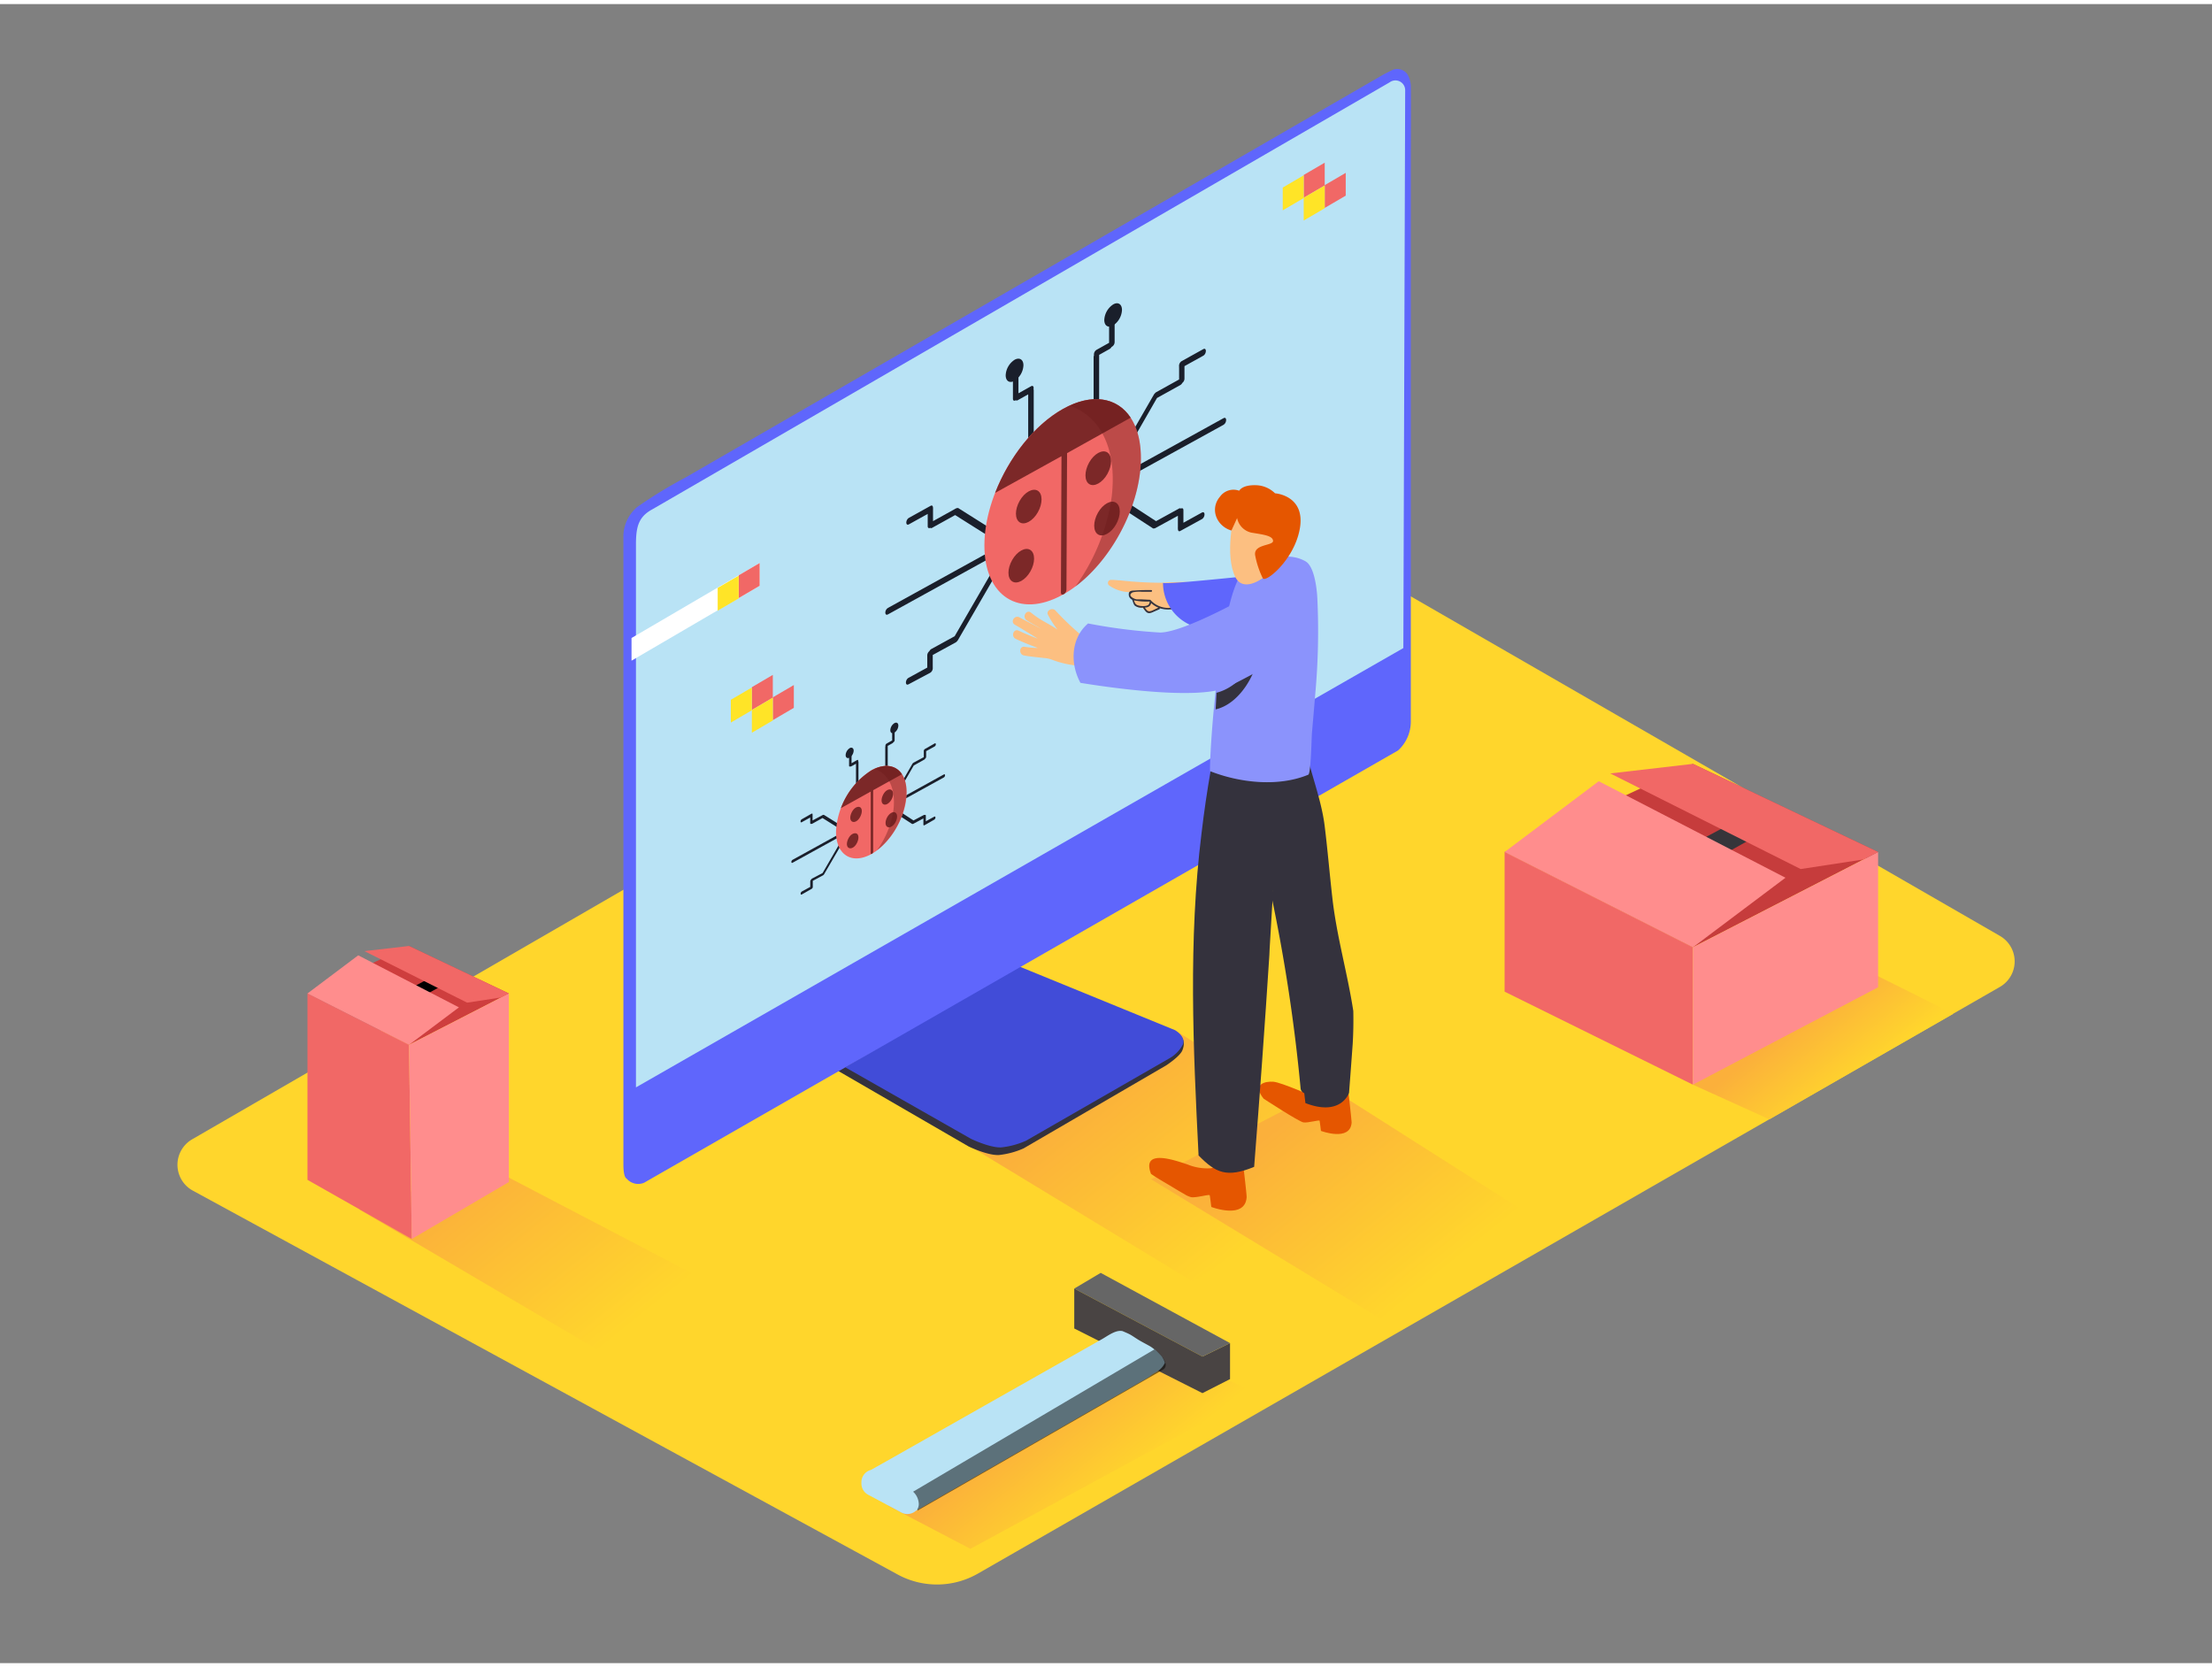 <svg id="Layer_1" data-name="Layer 1" xmlns="http://www.w3.org/2000/svg" xmlns:xlink="http://www.w3.org/1999/xlink" viewBox="0 0 400 300" width="406" height="306" class="illustration styles_illustrationTablet__1DWOa"><rect x="0" y="0" width="400" height="300" fill="#808080" stroke="none"/><defs><linearGradient id="linear-gradient" x1="225.73" y1="224.35" x2="200.46" y2="193.04" gradientUnits="userSpaceOnUse"><stop offset="0" stop-color="#ffd62c"></stop><stop offset="0.99" stop-color="#fbb03b"></stop></linearGradient><linearGradient id="linear-gradient-2" x1="110.71" y1="241.72" x2="85.27" y2="210.21" xlink:href="#linear-gradient"></linearGradient><linearGradient id="linear-gradient-3" x1="334.97" y1="195.55" x2="325.14" y2="183.37" xlink:href="#linear-gradient"></linearGradient><linearGradient id="linear-gradient-4" x1="201.02" y1="270.09" x2="187.93" y2="253.88" xlink:href="#linear-gradient"></linearGradient><linearGradient id="linear-gradient-5" x1="256.49" y1="232.78" x2="231.63" y2="201.98" xlink:href="#linear-gradient"></linearGradient></defs><title>-</title><path d="M230.65,93l131,75.5a5.32,5.32,0,0,1,0,9.22L176.84,283.81a14.88,14.88,0,0,1-14.52.16L34.87,214.56a5.32,5.32,0,0,1-.12-9.28l197.7-114.4" fill="#ffd62c"></path><path d="M250.11,209.2l-37.66-23.66-38.32,20.23L215.68,231C225.05,224.9,241,215.7,250.11,209.2Z" fill="url(#linear-gradient)"></path><path d="M129,231.53,87.8,210,65,218l44.71,26.3C119.11,238.15,119.88,238,129,231.53Z" fill="url(#linear-gradient-2)"></path><polyline points="306.13 195.4 319.96 201.67 353.22 182.58 335.77 173.87" fill="url(#linear-gradient-3)"></polyline><polyline points="160.58 271.53 175.48 279.33 227.34 251.18 205.8 241.49" fill="url(#linear-gradient-4)"></polyline><path d="M278.05,219.83l-37.78-24-32.13,16.67,41.55,25.25C259.07,231.69,269,226.33,278.05,219.83Z" fill="url(#linear-gradient-5)"></path><path d="M183.5,175.26l29.85,11.2s1.25.81.45,2.75c-.46,1.11-2.93,2.71-2.93,2.71l-25.77,15a14.86,14.86,0,0,1-4.44,1.2c-2.06.12-5.51-1.55-5.51-1.55l-24-13.9Z" fill="#34323d"></path><path d="M183.93,173.87l28.52,11.66s2,1.09,1.47,2.57a6.16,6.16,0,0,1-2.55,2.59l-25.84,14.85a14.86,14.86,0,0,1-4.44,1.2c-2.06.12-5.51-1.55-5.51-1.55l-22.73-12.93Z" fill="#414cd8"></path><path d="M116.48,213.13a2.75,2.75,0,0,1-3.19-.77s-.56-.11-.56-2.56V96.09a7,7,0,0,1,2.49-5.14,82.23,82.23,0,0,1,8.7-5.32L250.26,12.69l1.42-.72a2.23,2.23,0,0,1,2.82.72,4.54,4.54,0,0,1,.62,2.07c.05,1.19,0,12.68,0,12.68v102.3a7.07,7.07,0,0,1-2.3,5.22Z" fill="#5f66fc"></path><path d="M115,195.89V97.78c0-3.26.45-5.08,3-6.44L251.29,14.15a1.76,1.76,0,0,1,2.81,1.42l-.33,100.88Z" fill="#b9e3f5"></path><path d="M161.48,143.48l3.51-6.1a.49.49,0,0,1,.09-.11.38.38,0,0,1,.1-.09l1.87-1v-.95a.41.41,0,0,1,0-.09.46.46,0,0,1,.21-.44l1.75-1c.29-.16.29.38,0,.54l-1.53.85v1a.46.46,0,0,1-.18.35.41.41,0,0,1-.16.18l-1.9,1.06-3.46,6C161.59,144,161.28,143.84,161.48,143.48Z" fill="#1a1f2b"></path><path d="M162.08,144.05l8.6-4.75c.29-.16.28.38,0,.54l-8.6,4.74C161.79,144.75,161.79,144.21,162.08,144.05Z" fill="#1a1f2b"></path><path d="M161.47,146l3.46,2.25a.12.12,0,0,0,.09,0,.18.18,0,0,0,.1,0l1.86-1v.95a.23.23,0,0,0,0,.08c0,.16,0,.29.21.2l1.75-1c.29-.16.29-.7,0-.54l-1.52.83v-1c0-.15-.08-.18-.17-.15s-.09,0-.16,0l-1.9,1-3.41-2.22C161.59,145.35,161.27,145.91,161.47,146Z" fill="#1a1f2b"></path><path d="M152.52,148.81,149,146.62a.12.12,0,0,0-.09,0,.19.19,0,0,0-.1,0l-1.87,1v-.93a.22.22,0,0,0,0-.08c0-.16,0-.29-.21-.2l-1.75,1c-.29.16-.29.69,0,.53l1.53-.85v1c0,.14.08.18.17.15s.09,0,.16,0l1.9-1.06,3.43,2.16C152.41,149.49,152.73,148.94,152.52,148.81Z" fill="#1a1f2b"></path><path d="M151.92,150l-8.6,4.74c-.29.16-.29.69,0,.53l8.6-4.74C152.21,150.4,152.21,149.87,151.92,150Z" fill="#1a1f2b"></path><path d="M152.52,151.34l-3.49,6a.48.48,0,0,1-.09.11.37.37,0,0,1-.1.09l-1.86,1v.93a.39.39,0,0,1,0,.09.44.44,0,0,1-.21.43L145,161c-.29.16-.29-.37,0-.53l1.52-.83v-1a.45.45,0,0,1,.17-.34.41.41,0,0,1,.16-.17l1.9-1,3.44-5.94C152.41,150.79,152.72,151,152.52,151.34Z" fill="#1a1f2b"></path><path d="M155.19,136.94c0-.18,0-.34-.2-.24l-1,.57v-1.34c0-.34-.45-.09-.45.25v1.54c0,.18.12.19.24.12a.14.14,0,0,0,.16,0l.85-.48v4.09c0,.34.45.09.45-.25V137A.23.23,0,0,0,155.19,136.94Z" fill="#1a1f2b"></path><path d="M154.37,135a1.59,1.59,0,0,1-.73,1.26c-.4.22-.72,0-.72-.45a1.59,1.59,0,0,1,.73-1.26C154,134.33,154.37,134.53,154.37,135Z" fill="#1a1f2b"></path><path d="M160.12,134.19a.45.45,0,0,1,.21-.47l1-.57v-1.35c0-.34.45-.6.45-.25v1.55a.46.46,0,0,1-.24.39.41.41,0,0,1-.16.17l-.85.48,0,4.11c0,.34-.45.59-.45.25l0-4.18A.41.41,0,0,1,160.12,134.19Z" fill="#1a1f2b"></path><path d="M161,131.3c0,.47.32.68.72.45a1.6,1.6,0,0,0,.73-1.27c0-.48-.32-.68-.72-.45A1.6,1.6,0,0,0,161,131.3Z" fill="#1a1f2b"></path><path d="M163.94,142.61c0,4.21-2.89,9.19-6.41,11.11s-6.36.1-6.35-4.07a14,14,0,0,1,6.41-11.11C161.13,136.58,164,138.4,163.94,142.61Z" fill="#f16866"></path><path d="M163.11,139.27c-1.09-1.66-3.15-2-5.51-.72a13.63,13.63,0,0,0-5.54,6.85l5.39-3,0,11.12c0,.34.45.1.45-.24l0-11.13Z" fill="#7c2828"></path><path d="M161.2,142.1c.41.26.4,1.05,0,1.76s-1.07,1.08-1.48.82-.4-1,0-1.76S160.8,141.84,161.2,142.1Z" fill="#7c2828"></path><path d="M161.92,146.2c.41.26.4,1.05,0,1.77s-1.07,1.07-1.48.81-.4-1.05,0-1.76S161.51,145.94,161.92,146.2Z" fill="#7c2828"></path><path d="M155.54,145.23c.41.26.4,1,0,1.76s-1.07,1.08-1.48.82-.4-1,0-1.75S155.13,145,155.54,145.23Z" fill="#7c2828"></path><path d="M154.93,150c.41.26.4,1,0,1.76s-1.07,1.07-1.48.81-.4-1,0-1.75S154.52,149.79,154.93,150Z" fill="#7c2828"></path><path d="M158.14,138.29c2.42.84,3.88,3.39,3.43,7.39a16.45,16.45,0,0,1-3,7.36,14.24,14.24,0,0,0,5.35-10.41C164,138.63,161.41,136.79,158.14,138.29Z" fill="#6b1a1a" opacity="0.39"></path><path d="M200.86,84.15l7.79-13.52a1.1,1.1,0,0,1,.2-.25.84.84,0,0,1,.23-.2l4.14-2.3V65.77a.9.9,0,0,1,0-.21,1,1,0,0,1,.47-1l3.89-2.16c.64-.36.63.84,0,1.19l-3.39,1.88,0,2.26a1,1,0,0,1-.39.77.92.92,0,0,1-.36.39l-4.22,2.34L201.55,84.6C201.1,85.39,200.4,84.94,200.86,84.15Z" fill="#1a1f2b"></path><path d="M202.18,85.41l19.07-10.53c.64-.35.63.84,0,1.2L202.17,86.59C201.53,86.95,201.54,85.76,202.18,85.41Z" fill="#1a1f2b"></path><path d="M200.83,89.81l7.67,5a.27.27,0,0,0,.2,0,.4.4,0,0,0,.23-.06L213,92.53v2.11a.52.52,0,0,0,0,.17c0,.36.1.65.46.45l3.87-2.12c.64-.35.65-1.54,0-1.19L214,93.79l0-2.26c0-.32-.18-.41-.38-.34s-.2-.08-.36,0l-4.21,2.31-7.55-4.92C201.08,88.29,200.38,89.52,200.83,89.81Z" fill="#1a1f2b"></path><path d="M181,96l-7.71-4.86a.27.27,0,0,0-.2,0,.41.41,0,0,0-.23.06l-4.14,2.3V91.35a.49.49,0,0,0,0-.17c0-.35-.1-.64-.46-.44l-3.89,2.16c-.64.36-.64,1.53,0,1.17l3.39-1.88v2.22c0,.32.18.39.38.33s.2.08.36,0l4.22-2.34,7.6,4.79C180.73,97.46,181.43,96.24,181,96Z" fill="#1a1f2b"></path><path d="M179.64,98.67l-19.07,10.52c-.64.35-.64,1.52,0,1.17l19.07-10.51C180.28,99.5,180.28,98.32,179.64,98.67Z" fill="#1a1f2b"></path><path d="M181,101.58,173.23,115a1.07,1.07,0,0,1-.2.25.83.83,0,0,1-.23.19l-4.13,2.26v2.07a.87.87,0,0,1,0,.2,1,1,0,0,1-.46.95L164.3,123c-.64.35-.64-.82,0-1.17l3.38-1.85v-2.22a1,1,0,0,1,.38-.75.9.9,0,0,1,.36-.39l4.21-2.31,7.63-13.18C180.72,100.34,181.42,100.79,181,101.58Z" fill="#1a1f2b"></path><path d="M186.89,69.64c.09-.39-.06-.75-.45-.53l-2.27,1.27v-3c0-.76-1-.2-1,.56v3.42c0,.39.27.43.52.27a.31.31,0,0,0,.35,0l1.89-1.06,0,9.08c0,.76,1,.21,1-.55l0-9.23A.51.51,0,0,0,186.89,69.64Z" fill="#1a1f2b"></path><path d="M185.07,65.32a3.53,3.53,0,0,1-1.61,2.8c-.89.5-1.6.05-1.6-1a3.53,3.53,0,0,1,1.61-2.8C184.36,63.83,185.07,64.27,185.07,65.32Z" fill="#1a1f2b"></path><path d="M197.83,63.52a1,1,0,0,1,.46-1l2.27-1.27,0-3c0-.76,1-1.32,1-.56l0,3.44A1,1,0,0,1,201,62a.92.92,0,0,1-.35.37l-1.89,1.06,0,9.13c0,.76-1,1.32-1,.55l0-9.27A.92.92,0,0,1,197.83,63.52Z" fill="#1a1f2b"></path><path d="M199.69,57.12c0,1.05.71,1.5,1.59,1a3.55,3.55,0,0,0,1.61-2.81c0-1.05-.71-1.51-1.59-1A3.56,3.56,0,0,0,199.69,57.12Z" fill="#1a1f2b"></path><path d="M206.31,82.21c-.06,9.34-6.42,20.38-14.22,24.64s-14.1.23-14.08-9,6.39-20.28,14.22-24.64S206.37,72.86,206.31,82.21Z" fill="#f16866"></path><path d="M204.46,74.79c-2.42-3.68-7-4.52-12.22-1.6s-9.82,8.83-12.29,15.2l12-6.64-.1,24.67c0,.76,1,.22,1-.54l.11-24.68Z" fill="#7c2828"></path><path d="M200.24,81.07c.9.58.89,2.33,0,3.91s-2.38,2.39-3.28,1.81-.89-2.33,0-3.91S199.33,80.49,200.24,81.07Z" fill="#7c2828"></path><path d="M201.82,90.17c.9.58.89,2.34,0,3.92s-2.38,2.38-3.28,1.8-.89-2.33,0-3.91S200.92,89.59,201.82,90.17Z" fill="#7c2828"></path><path d="M187.67,88c.9.57.9,2.32,0,3.9s-2.38,2.39-3.28,1.81-.9-2.31,0-3.89S186.77,87.45,187.67,88Z" fill="#7c2828"></path><path d="M186.32,98.71c.9.58.9,2.32,0,3.89s-2.37,2.38-3.28,1.8-.9-2.32,0-3.89S185.42,98.13,186.32,98.71Z" fill="#7c2828"></path><path d="M193.44,72.62c5.37,1.87,8.6,7.52,7.6,16.39a36.48,36.48,0,0,1-6.59,16.32c6.68-5,11.81-14.72,11.86-23.1C206.37,73.37,200.7,69.3,193.44,72.62Z" fill="#6b1a1a" opacity="0.39"></path><path d="M237.78,197.67s-6.05-2.69-7.51-2.8-3.89.39-1.77,3.06c0,0,6.36,4.16,7.2,4.29s2.88-.51,2.93-.29.24,1.83.24,1.83,5.32,2,5.55-1.53c0-.46-.77-7.07-.77-7.07" fill="#e55600"></path><path d="M244.72,182.08c-1.05-6.84-3-13.47-3.78-20.39-.5-4.35-.86-8.73-1.4-13.08s-2.16-8.56-3.2-12.87a.47.47,0,0,1,.22-.53c0-.15-.09-.3-.14-.45-.54-.51-1.09-1-1.62-1.46l-7.44,5s0,4.55.28,11.16c.86,3.85,1.52,7.28,2.5,10.93a1,1,0,0,0-.23.87,309,309,0,0,1,5.28,34.8,1,1,0,0,0,.66.87l.21,1.8c6.47,2.5,7.89-1.85,7.89-1.85s.29-3.71.66-8.85C244.73,186,244.76,184.05,244.72,182.08Z" fill="#34323d"></path><path d="M201.94,116.61l-.16.09a.83.83,0,0,0-.62-1.19c-.38-.05-.76-.07-1.14-.12a.73.73,0,0,0-.12-.1,2.25,2.25,0,0,0-.44-.2.71.71,0,0,0-.65-.2l-.28,0c-.32,0-.65,0-1,0l-1.16,0a.81.81,0,0,0-.21-.25,50.51,50.51,0,0,1-5.32-5c-.59-.59-1.78.06-1.3.86a17.19,17.19,0,0,0,1.69,2.61c-2-1.35-2.93-1.55-4.78-3.06-.78-.64-1.65.67-.87,1.31.47.38,2.21,1.26,2.69,1.63-.87-.53-3-1.56-3.89-2.08s-1.75.79-.87,1.31c1.4.82,2.78,1.67,4.16,2.53-1.18-.44-2.34-.92-3.48-1.45-.92-.43-1.42,1.06-.51,1.49,1.31.61,2.65,1.15,4,1.64a15.91,15.91,0,0,1-2.38-.21c-1-.18-1.11,1.39-.12,1.57.82.15,1.64.24,2.47.33l1.24.14a4.77,4.77,0,0,1,1.41.32,17.41,17.41,0,0,0,5.28,1.1l.36.13a.69.69,0,0,0,.68-.09,11.48,11.48,0,0,0,6-1.69C203.48,117.49,202.8,116.08,201.94,116.61Z" fill="#fcbf81"></path><path d="M215.05,104.64c.09-.32-4.62,0-5,0a69.23,69.23,0,0,1-7.5-.43.47.47,0,0,0-.23,0,11.82,11.82,0,0,0-1.43-.09.56.56,0,0,0-.33,1,6.52,6.52,0,0,0,3.57,1.21c.11.39.22.82.37,1.22a.23.23,0,0,1,.26.07,1.69,1.69,0,0,1,.28.51,1.21,1.21,0,0,1,.12.37.27.27,0,0,1,0,.16,1.75,1.75,0,0,0,1.44.49,2.23,2.23,0,0,0,1.29.94h.08l.08,0a16.32,16.32,0,0,1,2.22-.94.25.25,0,0,1,.3.28,14.62,14.62,0,0,0,1.44-1,.47.47,0,0,0,.19-.33l.29-.07a.57.57,0,0,0,.3-.92.65.65,0,0,0-.15-.13l.3,0a.64.64,0,0,0,1-.05.65.65,0,0,0,0-.88.76.76,0,0,0-.21-.15l.78,0a.15.15,0,0,0,.11-.26.13.13,0,0,0,0-.07,8.71,8.71,0,0,1,1.3.12C220.87,105.54,215.22,104.66,215.05,104.64Zm-1.42,2a.35.35,0,0,1-.46.12.58.58,0,0,0,.18-.45h0a.15.15,0,0,0,.11-.2l0,0A.35.35,0,0,1,213.63,106.67Z" fill="#fcbf81"></path><path d="M214.57,105.22a6.07,6.07,0,0,1-2.24.35,1.17,1.17,0,0,0-1.25,1.12,6.84,6.84,0,0,1-.82-.44c-1.34-.82-2.68,1.24-1.33,2.07a6,6,0,0,0,3.47,1.08,10,10,0,0,0,3.43-1,6,6,0,0,0,.19-2.22A1.24,1.24,0,0,0,214.57,105.22Z" fill="#fcbf81"></path><path d="M213.12,108.77a4.31,4.31,0,0,1-5.06-1,.14.14,0,0,0-.11-.05h0l-1.67-.08c-.25,0-.5,0-.75,0-.42-.06-1.81-.69-.7-1.27a5.78,5.78,0,0,1,1.69-.1c.55,0,1.1,0,1.65,0,.2,0,.21-.31,0-.31-1,0-2,0-3.05.09-.47,0-1,.06-1,.63a1,1,0,0,0,.58,1c.2.36.23.85.55,1.13a2.1,2.1,0,0,0,1.22.34h.27a.15.15,0,0,0,0,.09c.31.4.57.95,1.15.89a2.29,2.29,0,0,0,.67-.22l1.08-.47a.14.14,0,0,0,.07-.2,5,5,0,0,0,3.57-.2C213.44,109,213.3,108.7,213.12,108.77Zm-7.1,0a.93.93,0,0,1-.84-.6c-.05-.12-.09-.24-.13-.35a11.66,11.66,0,0,0,2.83.21l.07.08a.14.14,0,0,0-.1.13C207.81,109,206.52,108.88,206,108.8Zm2.15.95a.64.64,0,0,1-.75-.09,3.38,3.38,0,0,1-.4-.51c.54,0,1.07-.24,1.13-.82a4.29,4.29,0,0,0,1.33.84C209,109.36,208.61,109.57,208.17,109.75Z" fill="#34323d"></path><path d="M231.12,103.07c-.84-.29-19.31,1.95-20.81,1.6a8.31,8.31,0,0,0,5.28,7.74s13.47,2.72,17.69.58" fill="#5f66fc"></path><path d="M224.54,207.62l-3.6,1.29a2,2,0,0,1-1.45,1.32.8.8,0,0,1-.5.28,9.42,9.42,0,0,1-4.27-.69c-1.72-.54-8.44-3.11-6.58,1.71,1.23.86,2.6,1.61,3.85,2.37.71.43,1.41.86,2.14,1.26a4.25,4.25,0,0,0,1.26.58c1,.15,3.31-.58,3.37-.33s.28,2.1.28,2.1,6.12,2.34,6.39-1.76C225.46,215.21,224.54,207.62,224.54,207.62Z" fill="#e55600"></path><path d="M229.59,170.84c.75-12.09,1.16-24.26,3.72-36.14.11-3.09,2.11-1.12,2-2.34-1.09-9.95-15.58,1.89-15.58,1.89-.59.48-.66,3.53-.78,4.22q-1,5.73-1.68,11.5c-2.4,19.42-1.51,38.75-.53,58.23,3.08,3.15,5.09,4.09,10.05,2.06,1-12.75,1.93-25.5,2.75-38.27Z" fill="#34323d"></path><path d="M237.81,125.11a126.13,126.13,0,0,0,.39-18c-.11-1.57-.54-5.43-2.11-6.34-3.45-2-8.25-.21-11.16,1.93-3.88,2.86-6.12,29.46-6.13,36,5.34,2.11,12.32,2.91,17.78.65.48-.2.59-6.73.66-7.54C237.43,129.62,237.63,127.37,237.81,125.11Z" fill="#8b93fc"></path><path d="M226.75,116.44a9.22,9.22,0,0,1-6.78,8.1c0,.37-.12,2.67-.15,3,4.36-1,7.57-6.51,8-11.14C227.91,115.74,226.81,115.74,226.75,116.44Z" fill="#34323d"></path><path d="M223.43,92c-.34.16-2,7.61-.06,11.58s8.26-1.69,9.44-5.21S229.83,89,223.43,92Z" fill="#fcbf81"></path><path d="M223.71,92.94a3.36,3.36,0,0,0,2.56,2.63c2.13.36,3.87.54,3.94,1.48s-3.62.55-3.23,2.66a16,16,0,0,0,1.36,4.09c.41,1,5.78-3.3,6.73-9.07s-4.25-6.26-4.5-6.26A5.09,5.09,0,0,0,227.09,87c-2.52-.07-3,1-3,1a3,3,0,0,0-3.46,1.05c-1.89,2.19-.71,5.31,2.05,6.15Z" fill="#e55600"></path><path d="M226.76,106.47s-12.51,7.17-17,7.17a99,99,0,0,1-13-1.64c-3.1,2.63-3.3,7.22-1.38,10.74,5.46.89,21.64,3.22,26.72.7,6.14-3,12.9-7.12,12.9-7.12S241.07,110.33,226.76,106.47Z" fill="#8b93fc"></path><polygon points="272.08 153.33 306.13 137.39 339.62 153.33 306.13 170.56 272.08 153.33" fill="#c63c3c"></polygon><polygon points="307.07 151.38 315.4 146.9 319.96 149.14 308.49 155.54 307.07 151.38" fill="#36353a"></polygon><polygon points="272.08 153.33 306.13 170.56 306.13 195.4 272.08 178.58 272.08 153.33" fill="#f16866"></polygon><polygon points="306.13 170.56 339.62 153.33 339.62 177.79 306.13 195.4 306.13 170.56" fill="#ff8d8d"></polygon><polygon points="272.08 153.33 289.1 140.53 322.87 157.98 306.13 170.56 272.08 153.33" fill="#ff8d8d"></polygon><polygon points="291.19 139.12 306.13 137.39 339.62 153.33 337.01 154.67 325.62 156.41 291.19 139.12" fill="#f16866"></polygon><polygon points="217.44 251.18 217.44 244.57 222.43 242.13 222.43 248.64 217.44 251.18" fill="#494443"></polygon><polygon points="222.43 242.13 199.04 229.43 194.26 232.27 217.44 244.57 222.43 242.13" fill="#666"></polygon><polyline points="194.26 232.27 194.26 239.49 217.44 251.18 217.44 244.57" fill="#494443"></polyline><path d="M210.59,245.51a3.65,3.65,0,0,0-.49-.94,9.5,9.5,0,0,0-2.06-1.82c-.74-.43-1.52-.81-2.25-1.26-.43-.27-.85-.56-1.28-.82s-1-.48-1.5-.7c-1.18-.3-2.65.82-3.69,1.42L195,243.84l-6.52,3.69-7.73,4.37-7.94,4.5-7.16,4.06-5.39,3.05L157.61,265a.56.56,0,0,1-.11.06,2.3,2.3,0,0,0-1.73,2.23v.27a2.31,2.31,0,0,0,1.23,2l6,3.21a2.31,2.31,0,0,0,2.6-.3l41.7-23.94.55-.32c.75-.76,2-.92,2.74-2.39C210.68,245.76,210.61,245.63,210.59,245.51Z" fill="#b9e3f5"></path><path d="M165.9,272.43l44.44-25.51a1,1,0,0,0,.45-1,3.64,3.64,0,0,0-.59-1.29,7.66,7.66,0,0,0-1.44-1.36L165.12,269a3.13,3.13,0,0,1,1,1.93,1.84,1.84,0,0,1-.25,1.28C165.9,272.31,165.91,272.37,165.9,272.43Z" opacity="0.5"></path><polygon points="55.6 178.91 73.96 170.32 92.02 178.91 73.96 188.2 55.6 178.91" fill="#ce3e3e"></polygon><polygon points="74.47 177.86 78.96 175.44 81.42 176.65 75.23 180.11 74.47 177.86"></polygon><polygon points="55.6 178.91 73.96 188.2 74.46 223.3 55.6 212.61 55.6 178.91" fill="#f16866"></polygon><polygon points="73.96 188.2 92.02 178.91 92.02 213.01 74.46 223.3 73.96 188.2" fill="#ff8d8d"></polygon><polygon points="55.6 178.91 64.78 172.01 82.99 181.42 73.96 188.2 55.6 178.91" fill="#ff8d8d"></polygon><polygon points="65.9 171.25 73.96 170.32 92.02 178.91 90.61 179.63 84.47 180.57 65.9 171.25" fill="#f16866"></polygon><polygon points="114.2 114.63 137.37 101.07 137.37 105.19 114.2 118.73 114.2 114.63" fill="#fff"></polygon><polygon points="137.37 101.07 137.37 105.19 133.58 107.41 133.58 103.29 137.37 101.07" fill="#f16866"></polygon><polygon points="133.58 103.35 133.58 107.47 129.78 109.69 129.78 105.57 133.58 103.35" fill="#ffe427"></polygon><polygon points="139.75 121.3 139.75 125.42 135.96 127.64 135.96 123.52 139.75 121.3" fill="#f16866"></polygon><polygon points="135.96 123.58 135.96 127.7 132.16 129.92 132.16 125.8 135.96 123.58" fill="#ffe427"></polygon><polygon points="143.55 123.14 143.55 127.26 139.75 129.48 139.75 125.36 143.55 123.14" fill="#f16866"></polygon><polygon points="139.75 125.42 139.75 129.54 135.96 131.76 135.96 127.64 139.75 125.42" fill="#ffe427"></polygon><polygon points="239.55 28.68 239.55 32.8 235.75 35.02 235.75 30.9 239.55 28.68" fill="#f16866"></polygon><polygon points="235.75 30.96 235.75 35.08 231.96 37.3 231.96 33.18 235.75 30.96" fill="#ffe427"></polygon><polygon points="243.35 30.52 243.35 34.64 239.55 36.86 239.55 32.74 243.35 30.52" fill="#f16866"></polygon><polygon points="239.55 32.8 239.55 36.92 235.75 39.14 235.75 35.02 239.55 32.8" fill="#ffe427"></polygon></svg>